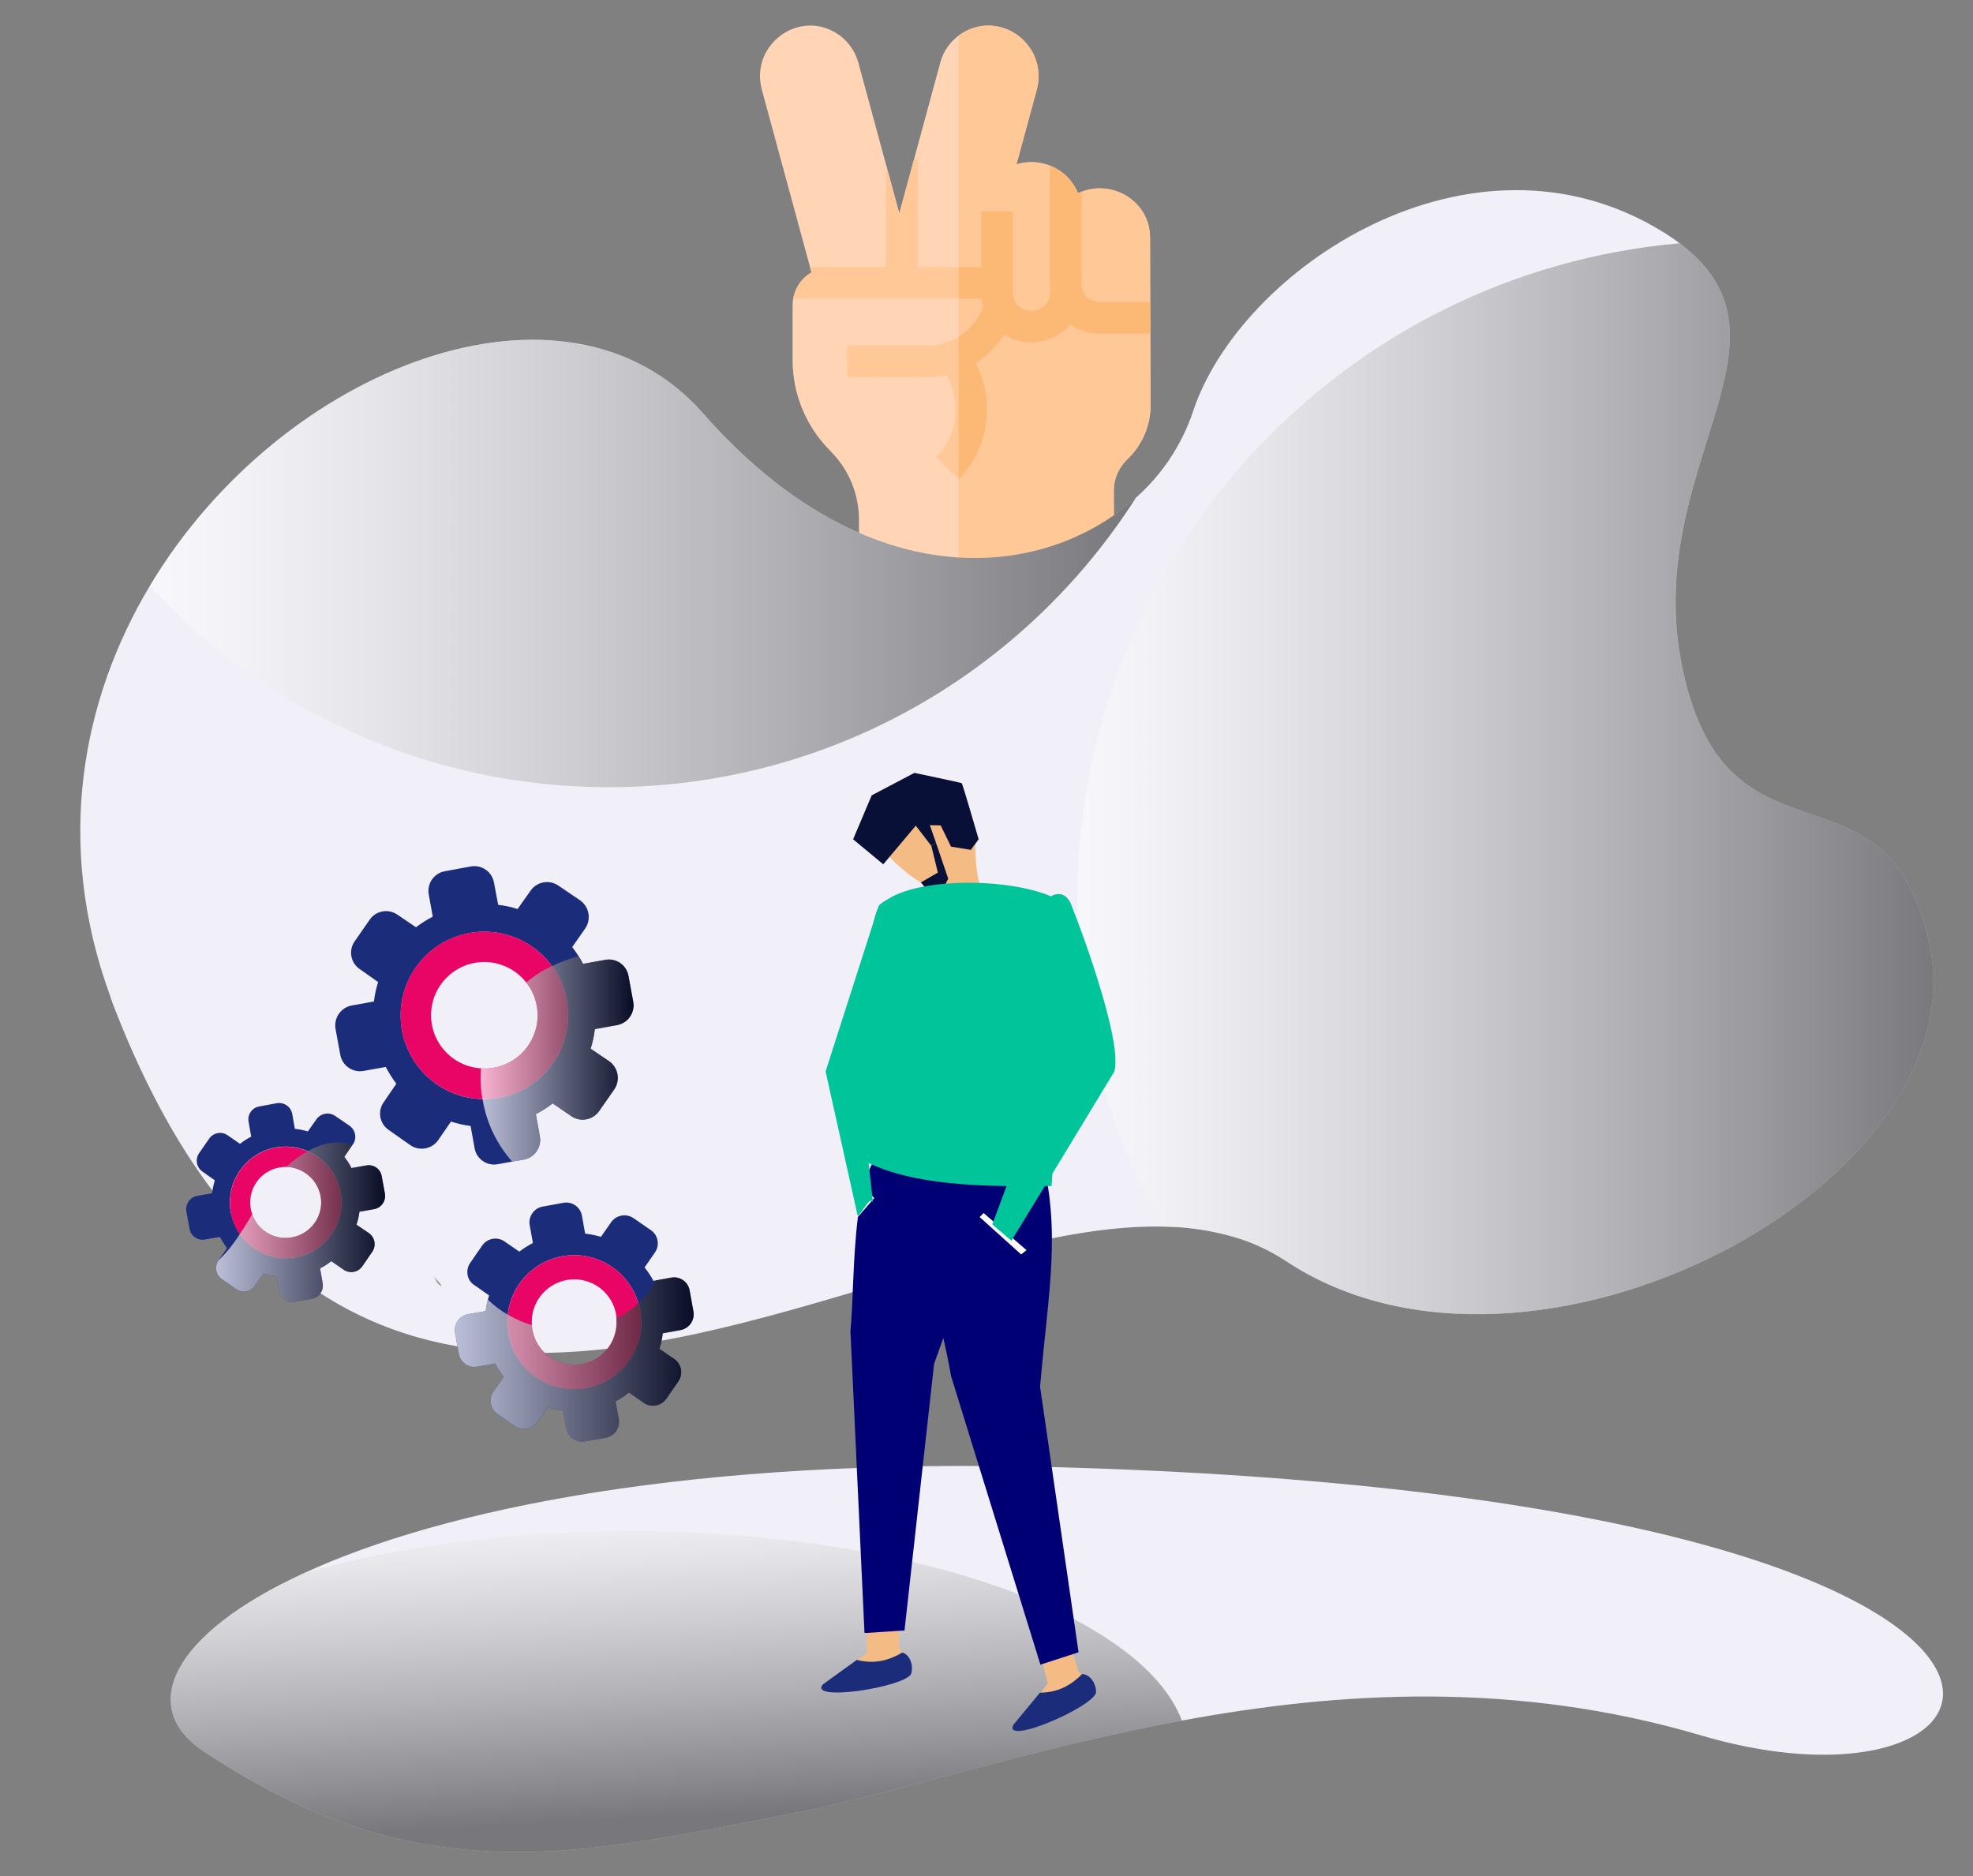 <?xml version="1.0" encoding="utf-8"?>
<!-- Generator: Adobe Illustrator 25.1.0, SVG Export Plug-In . SVG Version: 6.00 Build 0)  -->
<svg version="1.1" id="Calque_1" xmlns="http://www.w3.org/2000/svg" xmlns:xlink="http://www.w3.org/1999/xlink" x="0px" y="0px"
	 viewBox="0 0 580.198 551.749" style="enable-background:new 0 0 580.198 551.749;" xml:space="preserve">
<rect x="0" y="0" width="580.198" height="551.749" fill="#808080" stroke="none"/>
<style type="text/css">
	.st0{fill:#FFD5B6;}
	.st1{fill:#FFC896;}
	.st2{fill:#FCB975;}
	.st3{fill:#F1EFF8;}
	.st4{opacity:0.5;fill:url(#Tracé_8251_1_);enable-background:new    ;}
	.st5{opacity:0.5;fill:url(#Tracé_8253_1_);enable-background:new    ;}
	.st6{opacity:0.5;fill:url(#Tracé_8254_1_);enable-background:new    ;}
	.st7{fill:#F4BC84;}
	.st8{fill:#1B2C7B;}
	.st9{fill:#000074;}
	.st10{fill:#091038;}
	.st11{fill:#FFFFFF;}
	.st12{fill:#00C59B;}
	.st13{fill:#E90566;}
	.st14{opacity:0.7;fill:url(#Tracé_8282_1_);enable-background:new    ;}
	.st15{opacity:0.7;fill:url(#Tracé_8283_1_);enable-background:new    ;}
	.st16{opacity:0.7;fill:url(#Tracé_8284_1_);enable-background:new    ;}
	.st17{opacity:0.7;fill:url(#Tracé_8285_1_);enable-background:new    ;}
</style>
<g id="Groupe_3241" transform="translate(-109.042 -733)">
	<g id="Groupe_3154" transform="translate(370.795 733)">
		<path id="Tracé_8402" class="st0" d="M76.607,119.019c0.021,6.068-2.462,11.876-6.862,16.054
			c-2.547,2.416-3.984,5.777-3.971,9.288l0.095,20.25c-55.495,0.233-38.084,0.16-74.982,0.312l-0.056-12.237
			c-0.024-7.241-2.817-14.199-7.806-19.448l-1.358-1.432c-6.53-6.87-10.224-15.953-10.343-25.431V89.75
			c0.002-3.979,2.115-7.657,5.551-9.663c-0.672-2.459-13.959-51.366-14.587-53.68c-3.478-12.82,10.163-23.438,21.482-16.911
			c3.405,1.964,5.888,5.202,6.903,8.999l12.03,44.278c5.854-21.548,5.573-20.515,12.03-44.278
			C16.803,10.65,24.84,5.968,32.684,8.038c0.064,0.017,0.128,0.034,0.192,0.052c7.844,2.282,12.405,10.438,10.241,18.316
			c-5.522,20.329-4.329,15.936-5.958,21.929c7.12-2.224,14.78,1.213,17.853,8.01c0.347,0.697-0.017,0.563,0.833,0.242
			c9.372-3.965,20.599,2.48,20.599,13.348c0,21.347,0.004,16.169,0.16,49.085H76.607z"/>
		<path id="Tracé_8403" class="st1" d="M76.604,119.019c0.021,6.068-2.462,11.876-6.862,16.054
			c-2.547,2.416-3.984,5.777-3.971,9.288l0.095,20.25l-45.691,0.191V10.46c11.241-8.411,26.629,2.397,22.941,15.945
			c-5.522,20.329-4.329,15.936-5.958,21.929c7.281-2.174,15.257,1.347,18.072,8.529c9.526-4.661,21.213,2.09,21.213,13.07
			C76.445,89.372,76.517,100.554,76.604,119.019z"/>
		<path id="Tracé_8404" class="st1" d="M61.945,88.836v9.258c-3.207,0.092-6.354-0.882-8.948-2.77
			c-4.784,5.732-13.063,7.056-19.396,3.101c-2.176,3.369-5.06,6.224-8.451,8.365c5.886,11.269,3.878,25.043-4.98,34.163
			l-6.608-6.488c6.29-6.474,7.504-16.342,2.971-24.148c-4.054,0.879-4.477,0.623-29.165,0.623v-9.256h23.388
			c7.357-0.036,13.956-4.535,16.677-11.37c-0.247-0.816-0.418-1.652-0.512-2.499h-55.428c0.572-3.241,2.54-6.066,5.381-7.726
			l-0.417-1.53h22.414v-29.89l3.832,14.104l4.332-15.945h1.093V78.56h18.695V62.227h9.256v23.934c0,2.678,1.993,5.245,5.681,5.245
			c2.896-0.002,5.243-2.349,5.245-5.245h0.234c-0.387-2.124-0.249-37.449-0.225-37.449c3.745,1.471,6.717,4.42,8.217,8.153
			c0.382-0.187,0.664-0.302,1.03-0.448v27.175c0,2.681,1.993,5.245,5.681,5.245L61.945,88.836z"/>
		<path id="Tracé_8405" class="st2" d="M76.506,98.091c-15.897,0-17.566,0.4-21.259-1.419c-0.788-0.386-1.542-0.838-2.253-1.352
			c-4.784,5.732-13.063,7.056-19.396,3.101c-2.175,3.37-5.058,6.225-8.449,8.367c5.88,11.251,3.887,25.005-4.946,34.124
			c-0.039,0.057-0.025,1.959-0.025-41.935c2.834-1.783,5.127-4.306,6.631-7.297c1.031-2.034,0.454-0.821,0.114-3.865h-6.746v-9.256
			h6.644V62.226h9.261V86.16c0,4.903,6.167,6.984,9.46,3.635c0.944-0.974,1.471-2.278,1.466-3.635c0.339,0,0.231,0.168,0.102-0.781
			c-0.146-1.062-0.102,1.272-0.102-36.672c3.75,1.465,6.728,4.416,8.226,8.153c0.312-0.153,0.705-0.323,1.03-0.448
			c0,29.015-0.014,27.299,0.028,27.705c0,0.087,0.083,0.522,0.083,0.544c0.373,1.807,1.687,3.275,3.443,3.845
			c1.349,0.449,0.753,0.327,16.656,0.327C76.481,91.931,76.494,94.991,76.506,98.091z"/>
	</g>
	<g id="Groupe_3097" transform="translate(-1124.717 571.16)">
		<g id="Partnership_Strategic" transform="translate(1233.76 242)">
			<g id="Groupe_3074">
				<g id="Groupe_3072" transform="translate(44.033 621.154)">
					<path id="Tracé_8250" class="st3" d="M456.1-191.033c-54.457-16.044-106.112-12.925-152.571-4.339
						c-44.697,8.269-84.554,21.648-117.41,27.884c-57.757,10.982-106.293,23.862-170.424-18.937
						c-19.206-12.835-9.399-34.346,29.647-52.288c41.081-18.982,114.52-34.076,220.633-31.184
						C591.273-261.083,559.051-160.62,456.1-191.033z"/>
					
						<linearGradient id="Tracé_8251_1_" gradientUnits="userSpaceOnUse" x1="146.225" y1="-324.345" x2="146.326" y2="-324.963" gradientTransform="matrix(492.352 0 0 -156.181 -71874.148 -50921.176)">
						<stop  offset="0" style="stop-color:#FFFFFF"/>
						<stop  offset="0.085" style="stop-color:#F5F5F5"/>
						<stop  offset="0.229" style="stop-color:#DADADA"/>
						<stop  offset="0.413" style="stop-color:#AFAFAF"/>
						<stop  offset="0.631" style="stop-color:#747474"/>
						<stop  offset="0.876" style="stop-color:#292929"/>
						<stop  offset="1" style="stop-color:#000000"/>
					</linearGradient>
					<path id="Tracé_8251" class="st4" d="M303.529-195.372c-44.697,8.269-84.554,21.648-117.41,27.884
						c-57.757,10.982-106.293,23.862-170.424-18.937c-19.206-12.835-9.399-34.346,29.647-52.288
						c26.937-7.773,60.017-12.338,95.764-12.338C223.357-251.05,291.462-226.872,303.529-195.372z"/>
				</g>
				<g id="Groupe_3073">
					<path id="Tracé_8252" class="st3" d="M378.156,290.654c-5.368-3.535-11.297-6.133-17.534-7.683
						c-6.127-1.584-12.427-2.404-18.756-2.441c-20.474-0.406-43.793,5.469-68.422,12.61c-7.095,2.033-14.235,4.157-21.511,6.326
						c-34.979,10.394-71.721,20.608-106.159,17.715c-20.699-1.716-40.586-8.135-58.796-22.189
						c-20.428-15.638-38.687-40.809-53.599-79.45c-0.362-0.948-0.725-1.898-0.995-2.846c-16.36-44.831-8.361-87.087,11.661-120.53
						c38.73-64.763,122.428-96.669,162.695-50.798C254.6,95.828,306.753,90.856,334.049,66.181
						c7.672-6.79,13.437-15.468,16.722-25.173c13.831-42.119,81.619-87.357,137.749-53.283c1.988,1.221,3.796,2.441,5.424,3.661
						c38.412,28.834-11.887,66.479,0.948,125.637c13.332,61.688,59.701,23.184,72.354,79.723
						C583.108,267.877,450.286,338.469,378.156,290.654z"/>
					
						<linearGradient id="Tracé_8253_1_" gradientUnits="userSpaceOnUse" x1="189.613" y1="295.326" x2="190.216" y2="295.326" gradientTransform="matrix(416.855 0 0 -521.405 -78724.133 154133.406)">
						<stop  offset="0" style="stop-color:#FFFFFF"/>
						<stop  offset="0.085" style="stop-color:#F5F5F5"/>
						<stop  offset="0.229" style="stop-color:#DADADA"/>
						<stop  offset="0.413" style="stop-color:#AFAFAF"/>
						<stop  offset="0.631" style="stop-color:#747474"/>
						<stop  offset="0.876" style="stop-color:#292929"/>
						<stop  offset="1" style="stop-color:#000000"/>
					</linearGradient>
					<path id="Tracé_8253" class="st5" d="M378.156,290.655c-5.368-3.535-11.296-6.133-17.534-7.683
						c-6.128-1.584-12.428-2.404-18.757-2.441c-14.914-26.372-23.428-55.877-24.855-86.14c-0.135-3.119-0.227-6.281-0.227-9.446
						c0-101.548,77.868-184.884,177.158-193.562c38.412,28.834-11.887,66.479,0.948,125.637
						c13.331,61.688,59.701,23.184,72.354,79.723C583.107,267.877,450.286,338.469,378.156,290.655z"/>
					
						<linearGradient id="Tracé_8254_1_" gradientUnits="userSpaceOnUse" x1="190.036" y1="295.116" x2="190.64" y2="295.116" gradientTransform="matrix(480.17 0 0 -217.857 -91205.5 64378.695)">
						<stop  offset="0" style="stop-color:#FFFFFF"/>
						<stop  offset="0.085" style="stop-color:#F5F5F5"/>
						<stop  offset="0.229" style="stop-color:#DADADA"/>
						<stop  offset="0.413" style="stop-color:#AFAFAF"/>
						<stop  offset="0.631" style="stop-color:#747474"/>
						<stop  offset="0.876" style="stop-color:#292929"/>
						<stop  offset="1" style="stop-color:#000000"/>
					</linearGradient>
					<path id="Tracé_8254" class="st6" d="M334.047,66.181c-32.63,51.203-89.888,85.144-155.058,85.144
						c-51.287,0.073-100.248-21.391-134.946-59.158c38.73-64.763,122.428-96.669,162.695-50.798
						C254.6,95.828,306.753,90.856,334.047,66.181z"/>
				</g>
			</g>
			<g id="Groupe_3086" transform="translate(360.808 283.736)">
				<g id="Groupe_3085" transform="translate(0)">
					<g id="Groupe_3079" transform="translate(51.648 185.758)">
						<g id="Groupe_3078" transform="translate(41.436 242.008)">
							<path id="Tracé_8261" class="st7" d="M-147.432-303.151l1.649,6.532l-6.187,8.033l18.471-8.119l-3.307-3.557l-1.736-5.77
								L-147.432-303.151z"/>
							<path id="Tracé_8262" class="st8" d="M-135.653-299.405c-3.1,3.093-6.812,5.448-12.434,5.496l-7.833,9.482
								c-2.95,6.086,22.995-5.023,24.324-9.444C-131.441-296.176-133.02-299.234-135.653-299.405z"/>
						</g>
						<path id="Tracé_8263" class="st9" d="M-106.246-210.189c5.956,23.079,1.976,40.722-0.354,68.34l11.313,78.062l-11.219,3.637
							l-26.294-84.917c-2.149-13.642-11.909-45.384-3.745-54.229L-106.246-210.189z"/>
					</g>
					<g id="Groupe_3081" transform="translate(0 178.361)">
						<g id="Groupe_3080" transform="translate(0 238.072)">
							<path id="Tracé_8264" class="st7" d="M-105.892-300.994l-0.05,6.737l-8.01,6.215l19.92-3.206l-2.305-4.275l-0.227-6.021
								L-105.892-300.994z"/>
							<path id="Tracé_8265" class="st8" d="M-95.436-294.402c-3.78,2.211-7.965,3.557-13.417,2.185l-9.97,7.205
								c-4.387,5.148,23.519,0.929,25.92-3.014C-92.171-290.216-92.93-293.573-95.436-294.402z"/>
						</g>
						<path id="Tracé_8266" class="st9" d="M-68.562-207.259c-0.087,23.888-8.342,39.962-17.564,66.046l-8.697,78.431l-1.756,0.087
							l-9.311,0.614h-0.701l-4.129-88.792c0.791-7.731,0.703-21.607,2.196-33.463v-0.088c0.177-1.054,0.353-2.107,0.528-3.161
							c1.229-7.731,3.424-14.229,7.377-16.688L-68.562-207.259z"/>
					</g>
					<g id="Groupe_3082" transform="translate(15.49)">
						<path id="Tracé_8268" class="st7" d="M-101.134-101.632c1.575-1.691,1.631-7.452,1.895-12.666l9.742-1.262
							c0.039,4.871,0.374,9.361,1.637,12.641C-92.034-97.588-99.626-97.294-101.134-101.632z"/>
						<path id="Tracé_8269" class="st7" d="M-100.975-102.639c4.439-0.812,8.849-8.586,12.46-14.474l-17.07-18.623l-15.207,14.297
							C-118.459-113.099-105.556-102.903-100.975-102.639z"/>
						<path id="Tracé_8270" class="st10" d="M-90.817-113.991l-5.811-0.942l-3.048-6.24l-3.187-0.084l1.8,5.145l-1.36,0.96
							l-4.567-5.951l-9.57,11.364l-8.865-7.354l5.464-12.925l12.555-6.607c0,0,13.696,2.874,13.929,3.031
							c0.233,0.156,4.963,16.475,4.963,16.475L-90.817-113.991z"/>
					</g>
					<path id="Tracé_8271" class="st11" d="M-71.548-7.192l12.6,10.909l-1.57,1.262L-72.726-6.02L-71.548-7.192z"/>
					<path id="Tracé_8272" class="st11" d="M-103.693-11.596l-4.832,5.532c0.177-1.054,0.353-2.107,0.528-3.161l3.162-3.513
						L-103.693-11.596z"/>
					<path id="Tracé_8275" class="st10" d="M-86.932-115.151l1.921,7.844l-4.99,2.899l2.638,3.179l3.329-0.298l2.071-3.977
						l-3.609-10.603L-86.932-115.151z"/>
					<path id="Union_4" class="st12" d="M-69.002-3.867l4.192-11.248c-15.396-0.242-29.715-1.638-40.569-6.781l1.317,11.854
						c-0.33-1.812-1.542-0.226-2.647,1.359c-1.013,1.453-1.936,2.906-2.008,1.744l-9.311-41.898l13.947-43.47
						c0.324-1.339,0.72-2.659,1.187-3.955c0.06-0.106,0.121-0.211,0.181-0.315l0.316-0.984c0.683-0.706,1.486-1.285,2.372-1.712
						c9.553-6.595,35.703-6.473,48.24-1.064c2.182-1.19,4.328-0.899,5.784,1.957c7.25,18.287,13.5,39.144,13.186,46.565
						c0.054,1.495-0.083,2.603-0.443,3.238l-18.052,29.772l-0.274,3.669c-0.66,0.009-1.32,0.017-1.978,0.024l-9.82,16.071
						L-69.002-3.867z M-105.59-23.802c0.037-0.072,0.074-0.146,0.11-0.219c-0.044,0.009-0.088,0.014-0.133,0.014L-105.59-23.802z"/>
				</g>
			</g>
		</g>
		<g id="Groupe_3096" transform="translate(1285.324 571.126)">
			<g id="Groupe_3089" transform="translate(0 115.33)">
				<g id="Groupe_3088">
					<g id="Groupe_3087">
						<path id="Tracé_8276" class="st8" d="M58.496-169.071c2.125-0.412,3.518-2.463,3.119-4.59l-0.942-5.121
							c-0.363-2.094-2.356-3.497-4.45-3.134c-0.027,0.005-0.053,0.01-0.08,0.015l-4.355,0.765c-0.58-1.174-1.29-2.279-2.118-3.295
							l2.416-3.532l0.117-0.117c1.237-1.774,0.818-4.213-0.94-5.473l-4.297-2.943c-1.796-1.197-4.216-0.754-5.473,1l-2.529,3.589
							c-1.247-0.378-2.528-0.635-3.825-0.765l-0.765-4.413c-0.42-2.12-2.465-3.509-4.59-3.119l-5.062,0.942
							c-2.099,0.331-3.532,2.301-3.201,4.4c0.007,0.043,0.014,0.087,0.023,0.13l0.765,4.355c-1.166,0.595-2.27,1.305-3.295,2.12
							l-3.648-2.531c-1.767-1.22-4.188-0.776-5.407,0.99c-0.002,0.003-0.005,0.007-0.007,0.011l-2.944,4.236
							c-1.24,1.758-0.821,4.188,0.937,5.429c0.021,0.015,0.043,0.03,0.064,0.044l3.589,2.531c-0.364,1.254-0.639,2.532-0.824,3.825
							l-4.355,0.765c-2.131,0.411-3.543,2.45-3.178,4.59l0.942,5.119c0.391,2.111,2.418,3.507,4.53,3.119l4.356-0.765
							c0.637,1.142,1.345,2.242,2.118,3.296l-2.472,3.589c0,0.06,0,0.06-0.06,0.121c-1.198,1.756-0.751,4.15,1.001,5.355
							l4.295,3.001c1.767,1.219,4.188,0.776,5.407-0.991c0.002-0.003,0.004-0.007,0.007-0.01l2.531-3.649
							c1.245,0.412,2.525,0.707,3.825,0.883l0.765,4.295c0.388,2.144,2.441,3.567,4.585,3.179c0.002,0,0.003-0.001,0.005-0.001
							l5.119-0.883c2.125-0.412,3.518-2.463,3.119-4.59l-0.765-4.355c1.174-0.58,2.28-1.291,3.296-2.118l3.649,2.529
							c1.791,1.216,4.227,0.772,5.473-1l2.942-4.297c1.216-1.792,0.771-4.228-1.001-5.473l-3.649-2.47
							c0.411-1.245,0.707-2.526,0.883-3.825L58.496-169.071z M35.368-154.889c-6.343,1.19-12.788-1.489-16.418-6.825
							c-1.332-1.902-2.236-4.071-2.649-6.356c-1.64-8.916,4.258-17.474,13.174-19.114s17.474,4.258,19.114,13.174
							c1.64,8.916-4.258,17.474-13.174,19.114c-0.016,0.003-0.031,0.006-0.047,0.009V-154.889z"/>
						<path id="Tracé_8277" class="st13" d="M48.61-173.898c-0.986-5.433-4.634-10.009-9.71-12.182
							c-8.32-3.565-17.954,0.29-21.518,8.609c-3.565,8.32,0.29,17.954,8.61,21.518c2.954,1.266,6.215,1.635,9.377,1.062
							C44.265-156.495,50.187-164.995,48.61-173.898z M34.31-160.774c-5.041,0.961-10.025-1.917-11.711-6.764
							c-0.165-0.522-0.302-1.052-0.411-1.589c-1.054-5.667,2.685-11.116,8.353-12.17c0.021-0.004,0.042-0.008,0.063-0.011
							c0.68-0.115,1.369-0.174,2.059-0.177c4.97,0.161,9.158,3.76,10.064,8.65C43.725-167.183,39.961-161.787,34.31-160.774
							L34.31-160.774z"/>
					</g>
				</g>
			</g>
			<g id="Groupe_3092" transform="translate(130.793 163.79)">
				<g id="Groupe_3091">
					<g id="Groupe_3090">
						<path id="Tracé_8278" class="st8" d="M17.785-181.961c2.543-0.485,4.222-2.925,3.766-5.473l-1.119-6.179
							c-0.438-2.523-2.838-4.214-5.361-3.776c-0.018,0.003-0.036,0.006-0.054,0.01l-4.53,0.824l-0.706,0.121
							c-0.725-1.4-1.593-2.722-2.59-3.943l3.06-4.413c1.469-2.131,0.944-5.048-1.176-6.533l-5.12-3.53
							c-2.15-1.474-5.086-0.95-6.592,1.178l-3.001,4.295c-1.521-0.444-3.077-0.759-4.65-0.942l-0.94-5.238
							c-0.433-2.547-2.848-4.261-5.395-3.828c-0.007,0.001-0.014,0.002-0.021,0.004l-6.119,1.117
							c-2.568,0.455-4.281,2.905-3.827,5.473l0.942,5.239c-1.401,0.731-2.739,1.577-4.001,2.529l-4.356-3.001
							c-2.131-1.468-5.048-0.942-6.532,1.178l-3.532,5.119c-0.666,0.94-0.96,2.093-0.824,3.237c0.127,1.347,0.865,2.561,2.002,3.295
							l0.529,0.354l3.825,2.706c-0.118,0.413-0.234,0.824-0.352,1.237c-0.312,1.097-0.529,2.219-0.647,3.353l-5.239,0.942
							c-2.55,0.47-4.237,2.918-3.767,5.468c0,0.002,0.001,0.003,0.001,0.005l1.119,6.121c0.431,2.546,2.844,4.26,5.39,3.829
							c0.008-0.001,0.016-0.003,0.024-0.004l5.238-0.942c0.739,1.378,1.585,2.697,2.529,3.943l-3.001,4.355
							c-1.479,2.127-0.954,5.051,1.174,6.53c0.001,0.001,0.003,0.002,0.004,0.003l5.122,3.586c2.131,1.47,5.049,0.944,6.534-1.177
							l3.06-4.356c1.493,0.486,3.031,0.821,4.59,1.001l0.94,5.238c0.481,2.563,2.949,4.251,5.513,3.77
							c0.007-0.001,0.013-0.003,0.02-0.004l6.061-1.059c2.581-0.467,4.294-2.937,3.828-5.518c-0.001-0.005-0.002-0.01-0.003-0.015
							l-0.94-5.178c1.392-0.738,2.711-1.605,3.941-2.59l4.356,3.06c2.152,1.463,5.079,0.94,6.59-1.178l3.589-5.178
							c1.468-2.131,0.943-5.047-1.177-6.531l-4.413-3.001c0.473-1.496,0.807-3.033,0.999-4.59L17.785-181.961z M-9.992-164.893
							c-10.708,1.934-20.956-5.179-22.89-15.887c0-0.001,0-0.002-0.001-0.003c-0.352-1.882-0.412-3.807-0.177-5.707
							c1.207-10.803,10.942-18.582,21.745-17.375c7.862,0.878,14.433,6.378,16.684,13.961c0.231,0.692,0.408,1.401,0.529,2.12
							c1.935,10.707-5.176,20.955-15.882,22.89C-9.986-164.894-9.989-164.893-9.992-164.893z"/>
						<path id="Tracé_8279" class="st13" d="M5.895-187.786c-0.122-0.719-0.298-1.428-0.529-2.12
							c-3.096-10.42-14.053-16.357-24.472-13.261c-7.579,2.252-13.075,8.82-13.954,16.677c-0.235,1.9-0.175,3.825,0.177,5.707
							c1.933,10.709,12.182,17.823,22.892,15.89c10.709-1.933,17.823-12.182,15.89-22.892L5.895-187.786z M-11.289-171.957
							c-6.789,1.217-13.285-3.28-14.537-10.063c-0.067-0.468-0.106-0.939-0.117-1.412c-0.521-6.881,4.634-12.882,11.515-13.404
							c6.426-0.487,12.168,3.993,13.259,10.344c0.079,0.368,0.099,0.745,0.06,1.119c0.635,6.445-3.801,12.291-10.178,13.417
							L-11.289-171.957z"/>
					</g>
				</g>
			</g>
			<g id="Groupe_3095" transform="translate(72.56)">
				<g id="Groupe_3094">
					<g id="Groupe_3093">
						<path id="Tracé_8280" class="st8" d="M57.328-107.848c3.193-0.581,5.32-3.627,4.767-6.825l-1.412-7.65
							c-0.57-3.176-3.606-5.288-6.782-4.719c-0.014,0.003-0.029,0.005-0.043,0.008l-6.533,1.177
							c-0.374-0.777-0.806-1.524-1.294-2.235c-0.58-0.935-1.209-1.838-1.884-2.706l3.825-5.473c1.825-2.691,1.172-6.346-1.471-8.239
							l-6.413-4.355c-2.669-1.837-6.319-1.18-8.181,1.471l-3.825,5.415c-1.857-0.599-3.769-1.013-5.707-1.237l-1.237-6.531
							c-0.56-3.179-3.582-5.309-6.764-4.767l-7.65,1.412c-3.193,0.557-5.33,3.597-4.773,6.79c0.002,0.012,0.004,0.023,0.006,0.035
							l1.178,6.533c-1.731,0.9-3.384,1.944-4.942,3.119l-5.473-3.709c-2.651-1.83-6.283-1.172-8.122,1.472l-4.414,6.355
							c-1.861,2.615-1.25,6.245,1.366,8.106c0.035,0.025,0.07,0.049,0.106,0.074l5.414,3.827c-0.592,1.859-1.006,3.77-1.236,5.707
							l-6.533,1.177c-3.178,0.604-5.294,3.633-4.767,6.825l1.413,7.711c0.596,3.177,3.643,5.279,6.825,4.707l6.532-1.177
							c0.913,1.724,1.956,3.376,3.119,4.942l-3.707,5.415c-1.863,2.608-1.259,6.233,1.349,8.097c0.04,0.029,0.081,0.057,0.122,0.085
							l6.357,4.472c2.67,1.828,6.314,1.173,8.179-1.471l3.766-5.473c1.878,0.611,3.808,1.044,5.767,1.294l1.178,6.474
							c0.518,3.166,3.505,5.312,6.671,4.793c0.052-0.008,0.103-0.018,0.154-0.027l4.238-0.765l3.412-0.588
							c3.202-0.601,5.311-3.683,4.711-6.885l-1.178-6.473c1.749-0.893,3.405-1.958,4.944-3.178l5.474,3.766
							c2.671,1.824,6.312,1.169,8.179-1.471l4.469-6.415c1.825-2.691,1.172-6.346-1.471-8.239l-5.475-3.703
							c0.592-1.88,1.006-3.811,1.237-5.768L57.328-107.848z M22.666-86.486c-1.612,0.283-3.246,0.421-4.883,0.411
							C4.189-86.372-6.591-97.632-6.294-111.226c0.297-13.594,11.557-24.373,25.151-24.077c7.669,0.167,14.821,3.9,19.345,10.094
							c2.237,2.979,3.73,6.449,4.355,10.121C44.94-101.701,36.044-88.911,22.666-86.486L22.666-86.486z"/>
						<path id="Tracé_8281" class="st13" d="M42.557-115.091c-0.625-3.672-2.117-7.142-4.354-10.121
							c-8.013-10.991-23.42-13.405-34.411-5.392c-10.991,8.013-13.405,23.42-5.392,34.411c4.529,6.211,11.697,9.952,19.382,10.114
							c1.637,0.01,3.271-0.128,4.884-0.411C36.044-88.914,44.94-101.705,42.557-115.091z M21.077-95.317
							c-1.241,0.234-2.508,0.294-3.765,0.177c-8.622-0.538-15.176-7.964-14.638-16.586c0.538-8.622,7.964-15.176,16.587-14.638
							c4.464,0.279,8.595,2.455,11.35,5.979c1.62,2.008,2.695,4.401,3.119,6.946c1.495,8.496-4.163,16.601-12.654,18.125
							L21.077-95.317z"/>
					</g>
				</g>
			</g>
			
				<linearGradient id="Tracé_8282_1_" gradientUnits="userSpaceOnUse" x1="138.495" y1="-32.779" x2="139.099" y2="-32.779" gradientTransform="matrix(82.291 0 0 -77.711 -11384.878 -2597.192)">
				<stop  offset="0" style="stop-color:#FFFFFF"/>
				<stop  offset="0.256" style="stop-color:#C1C1C1"/>
				<stop  offset="0.845" style="stop-color:#292929"/>
				<stop  offset="1" style="stop-color:#000000"/>
			</linearGradient>
			<path id="Tracé_8282" class="st14" d="M54.142-52.974c-0.176,1.299-0.472,2.58-0.883,3.825l3.649,2.47
				c1.771,1.246,2.217,3.681,1.001,5.473l-2.942,4.297c-1.246,1.771-3.682,2.216-5.473,1l-3.649-2.529
				c-1.016,0.827-2.121,1.538-3.296,2.118l0.765,4.355c0.399,2.127-0.995,4.178-3.119,4.59l-5.119,0.883
				c-2.143,0.391-4.198-1.029-4.589-3.173c0-0.002-0.001-0.003-0.001-0.005l-0.765-4.295c-1.299-0.176-2.58-0.471-3.825-0.883
				l-2.531,3.649c-1.214,1.771-3.634,2.222-5.404,1.008c-0.003-0.002-0.007-0.004-0.01-0.007l-4.295-3.001
				c-1.751-1.205-2.199-3.599-1.001-5.355c0.06-0.06,0.06-0.06,0.06-0.121c2.376-2.315,4.47-4.903,6.238-7.71
				c1.294-1.884,2.472-3.884,3.649-5.825c1.938,5.433,7.914,8.265,13.347,6.327c4.788-1.708,7.651-6.616,6.78-11.625
				c-0.906-4.889-5.093-8.489-10.063-8.65c1.874-1.791,3.971-3.333,6.238-4.59c4.236-2.416,8.827-3.414,13.183-1.884l-2.416,3.532
				c0.828,1.015,1.538,2.12,2.118,3.295l4.355-0.765c2.086-0.408,4.107,0.952,4.515,3.038c0.005,0.027,0.01,0.054,0.015,0.081
				l0.942,5.121c0.399,2.127-0.995,4.178-3.119,4.59L54.142-52.974z"/>
			
				<linearGradient id="Tracé_8283_1_" gradientUnits="userSpaceOnUse" x1="129.623" y1="-18.988" x2="130.226" y2="-18.988" gradientTransform="matrix(4.191 0 0 -6.041 -467.456 -147.611)">
				<stop  offset="0" style="stop-color:#FFFFFF"/>
				<stop  offset="0.256" style="stop-color:#C1C1C1"/>
				<stop  offset="0.845" style="stop-color:#292929"/>
				<stop  offset="1" style="stop-color:#000000"/>
			</linearGradient>
			<path id="Tracé_8283" class="st15" d="M77.799-31.434c-1.137-0.734-1.874-1.949-2.002-3.296
				c0.765,1.235,1.648,2.472,2.531,3.649L77.799-31.434z"/>
			
				<linearGradient id="Tracé_8284_1_" gradientUnits="userSpaceOnUse" x1="138.082" y1="-32.476" x2="138.685" y2="-32.476" gradientTransform="matrix(116.307 0 0 -79.976 -15977.64 -2606.854)">
				<stop  offset="0" style="stop-color:#FFFFFF"/>
				<stop  offset="0.256" style="stop-color:#C1C1C1"/>
				<stop  offset="0.845" style="stop-color:#292929"/>
				<stop  offset="1" style="stop-color:#000000"/>
			</linearGradient>
			<path id="Tracé_8284" class="st16" d="M143.338-17.228c-0.192,1.557-0.526,3.094-0.999,4.59l4.413,3.001
				c2.119,1.485,2.645,4.4,1.177,6.531l-3.589,5.178c-1.512,2.118-4.439,2.641-6.59,1.178l-4.356-3.06
				c-1.23,0.984-2.55,1.851-3.941,2.59l0.94,5.178c0.475,2.579-1.232,5.055-3.811,5.53c-0.004,0.001-0.009,0.002-0.014,0.002
				l-6.061,1.058c-2.561,0.492-5.036-1.185-5.529-3.747c-0.001-0.007-0.003-0.013-0.004-0.02l-0.94-5.238
				c-1.56-0.18-3.097-0.515-4.59-1.001l-3.06,4.356c-1.484,2.119-4.4,2.645-6.531,1.177l-5.119-3.589
				c-2.129-1.477-2.657-4.4-1.18-6.529c0.001-0.001,0.002-0.003,0.003-0.004L96.557-4.4c-0.944-1.247-1.79-2.565-2.529-3.943
				L88.79-7.401c-2.544,0.444-4.966-1.258-5.41-3.801c-0.001-0.008-0.003-0.016-0.004-0.024l-1.119-6.121
				c-0.473-2.55,1.211-5,3.761-5.472c0.002,0,0.003-0.001,0.005-0.001l5.239-0.942c0.118-1.134,0.335-2.256,0.647-3.353
				c1.757,1.7,3.713,3.182,5.826,4.413c2.24,1.307,4.631,2.335,7.121,3.06c0.01,0.473,0.049,0.944,0.117,1.412
				c1.252,6.783,7.748,11.28,14.537,10.063c6.378-1.125,10.814-6.972,10.18-13.417c1.42-0.71,2.778-1.537,4.061-2.472
				c0.86-0.62,1.668-1.309,2.416-2.061c2.111-1.873,3.848-4.13,5.119-6.65l4.53-0.824c2.518-0.467,4.938,1.195,5.405,3.713
				c0.003,0.018,0.007,0.036,0.01,0.054l1.119,6.179c0.455,2.548-1.224,4.988-3.766,5.473L143.338-17.228z"/>
			
				<linearGradient id="Tracé_8285_1_" gradientUnits="userSpaceOnUse" x1="137.816" y1="-33.318" x2="138.42" y2="-33.318" gradientTransform="matrix(74.488 0 0 -99.973 -10175.886 -3428.815)">
				<stop  offset="0" style="stop-color:#FFFFFF"/>
				<stop  offset="0.256" style="stop-color:#C1C1C1"/>
				<stop  offset="0.845" style="stop-color:#292929"/>
				<stop  offset="1" style="stop-color:#000000"/>
			</linearGradient>
			<path id="Tracé_8285" class="st17" d="M123.356-106.673c-0.231,1.957-0.645,3.888-1.237,5.768l5.473,3.707
				c2.643,1.893,3.296,5.548,1.471,8.239l-4.469,6.415c-1.868,2.641-5.508,3.296-8.179,1.471l-5.473-3.766
				c-1.539,1.22-3.195,2.285-4.944,3.178l1.178,6.473c0.6,3.202-1.509,6.284-4.711,6.885l-3.412,0.588
				c-4.582-5.173-7.603-11.539-8.71-18.36c-0.569-2.985-0.727-6.034-0.471-9.062c1.257,0.116,2.524,0.057,3.765-0.177
				c8.49-1.525,14.148-9.629,12.653-18.125c-0.425-2.545-1.499-4.937-3.119-6.946c1.73-1.46,3.603-2.742,5.591-3.825
				c0.647-0.352,1.353-0.706,2-1c2.51-1.212,5.131-2.179,7.827-2.885c0.488,0.711,0.92,1.458,1.294,2.235l6.533-1.177
				c3.172-0.593,6.224,1.497,6.817,4.669c0.003,0.014,0.005,0.028,0.008,0.042l1.412,7.65c0.553,3.198-1.574,6.243-4.767,6.825
				L123.356-106.673z"/>
		</g>
	</g>
</g>
</svg>
